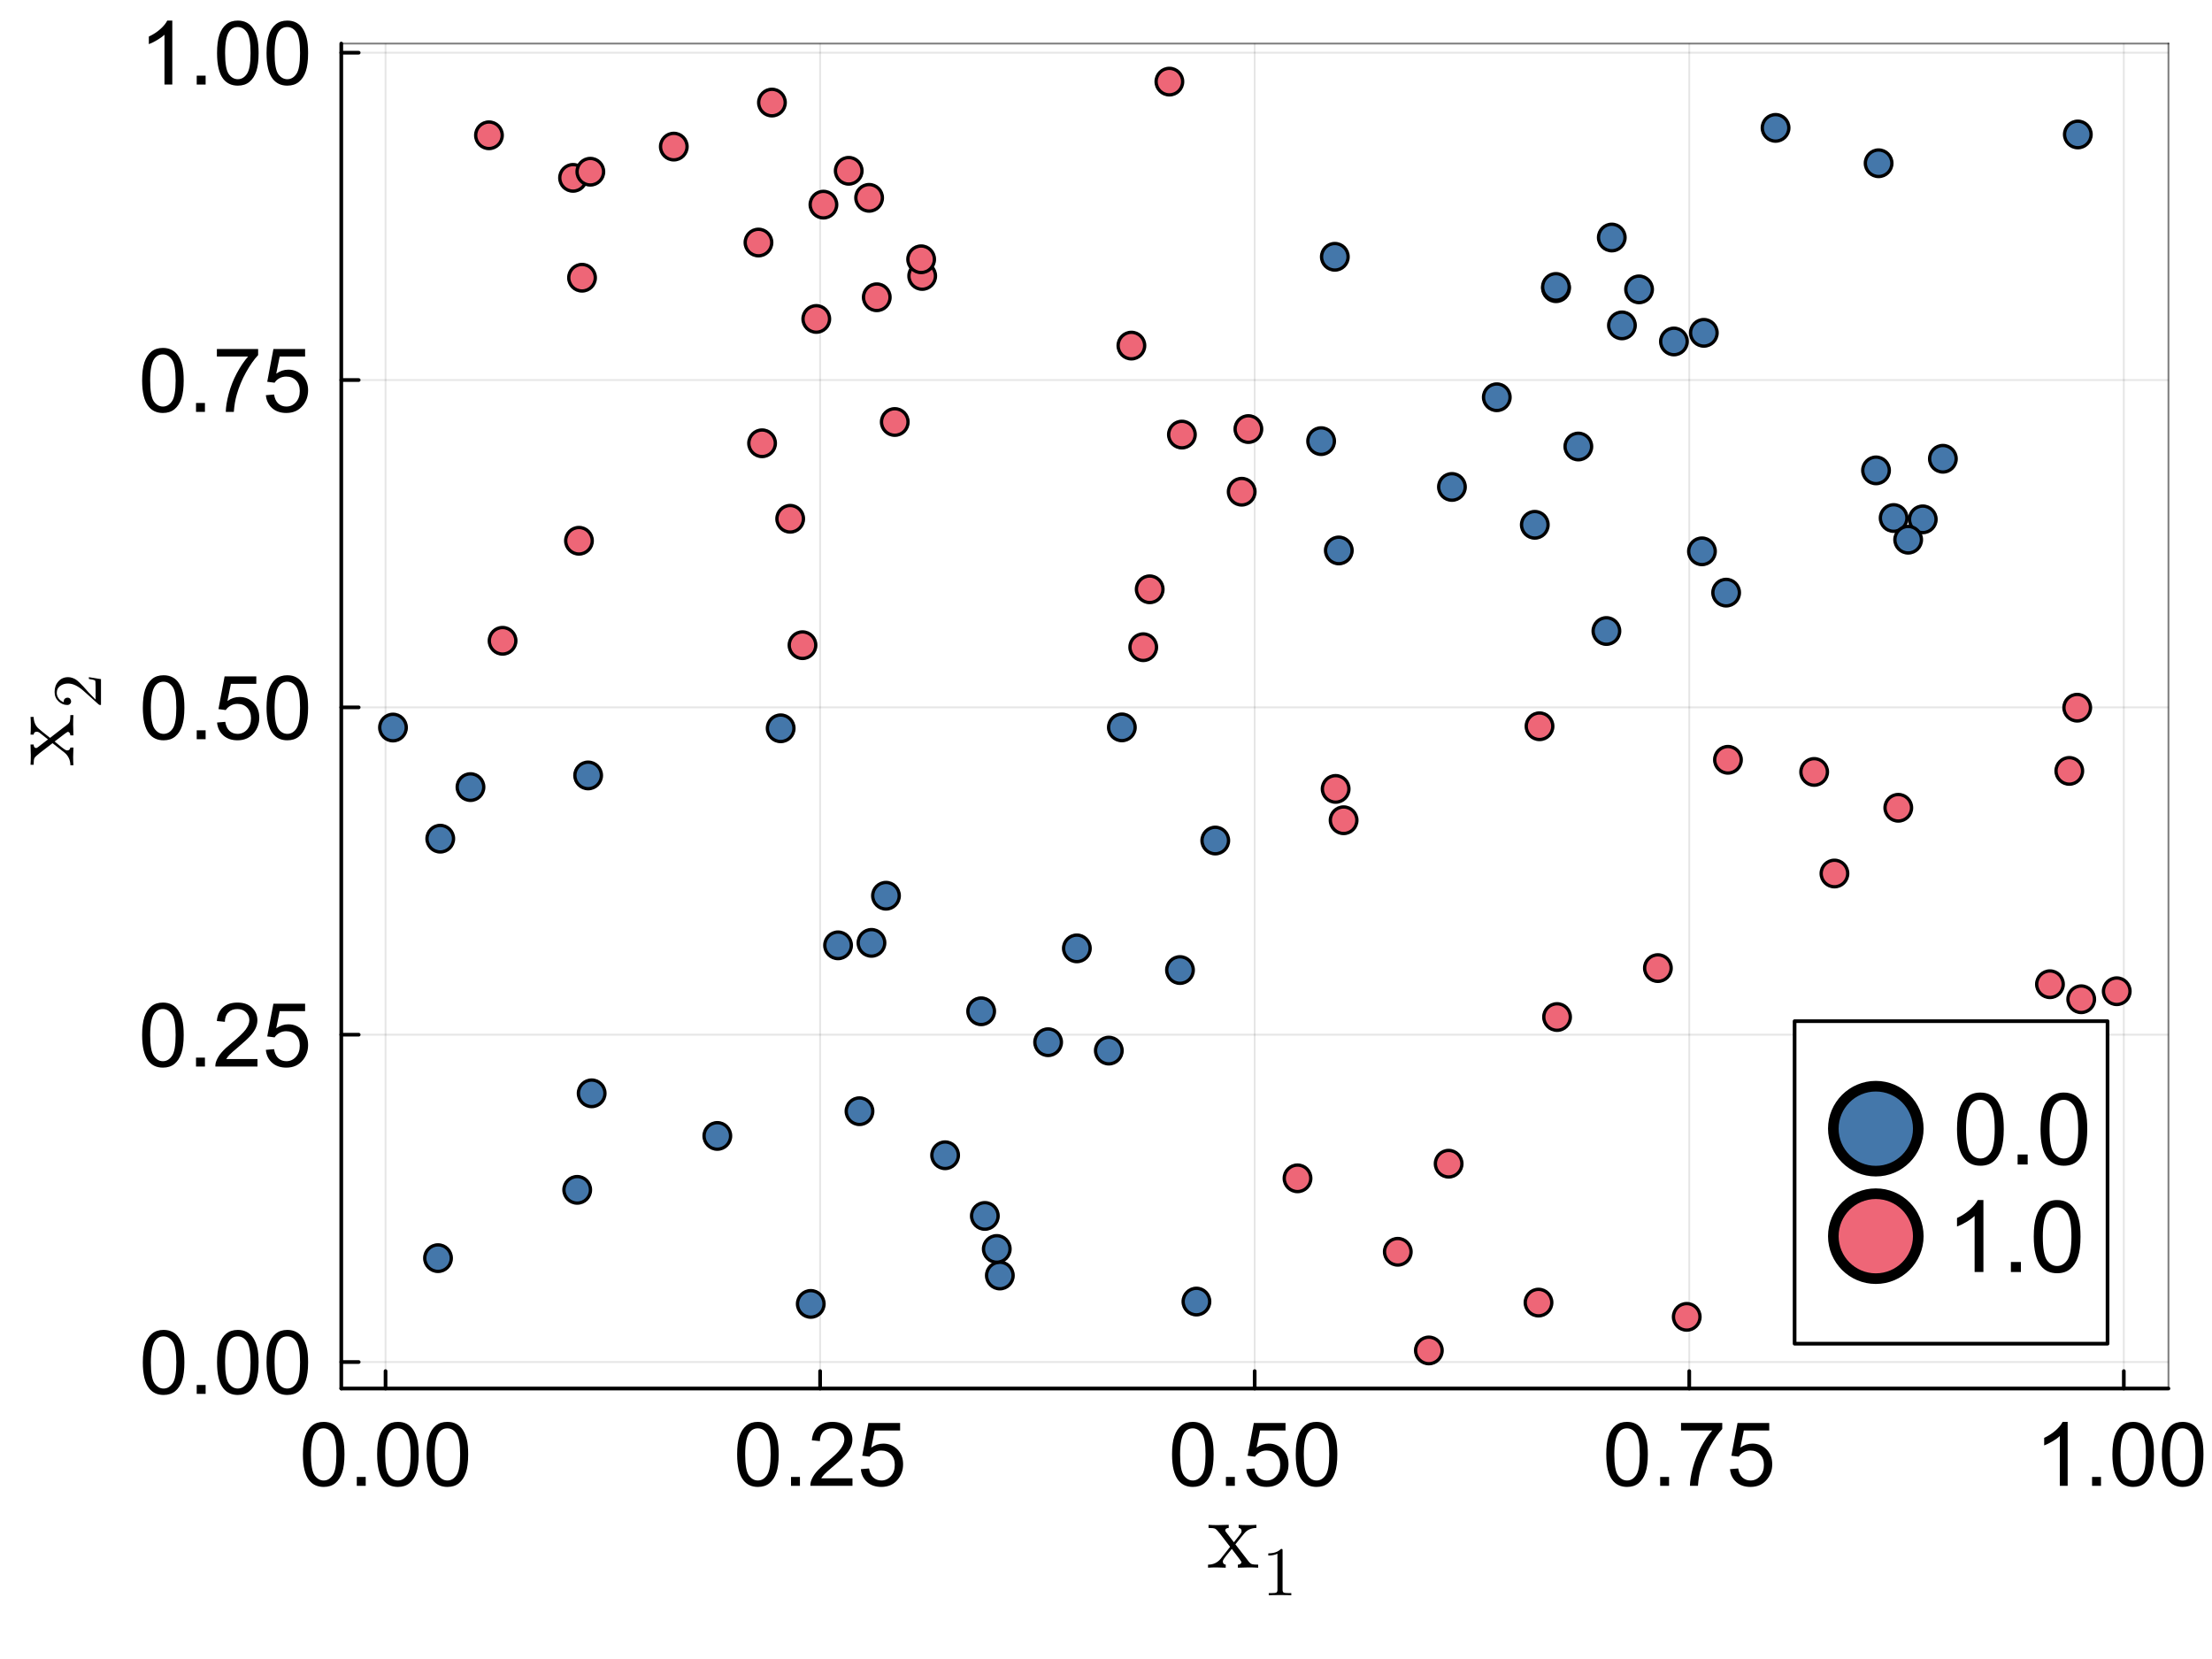 <?xml version="1.0" encoding="utf-8"?>
<svg xmlns="http://www.w3.org/2000/svg" xmlns:xlink="http://www.w3.org/1999/xlink" width="600" height="450" viewBox="0 0 2400 1800">
<rect x="0" y="0" width="2400" height="1800" fill="#333333" stroke="none"/>
<defs>
  <clipPath id="clip470">
    <rect x="0" y="0" width="2400" height="1800"/>
  </clipPath>
</defs>
<path clip-path="url(#clip470)" d="M0 1800 L2400 1800 L2400 0 L0 0  Z" fill="#ffffff" fill-rule="evenodd" fill-opacity="1"/>
<defs>
  <clipPath id="clip471">
    <rect x="480" y="0" width="1681" height="1681"/>
  </clipPath>
</defs>
<path clip-path="url(#clip470)" d="M370.281 1506.52 L2352.76 1506.52 L2352.76 47.244 L370.281 47.244  Z" fill="#ffffff" fill-rule="evenodd" fill-opacity="1"/>
<defs>
  <clipPath id="clip472">
    <rect x="370" y="47" width="1983" height="1460"/>
  </clipPath>
</defs>
<polyline clip-path="url(#clip472)" style="stroke:#000000; stroke-linecap:round; stroke-linejoin:round; stroke-width:2; stroke-opacity:0.1; fill:none" points="418.315,1506.52 418.315,47.244 "/>
<polyline clip-path="url(#clip472)" style="stroke:#000000; stroke-linecap:round; stroke-linejoin:round; stroke-width:2; stroke-opacity:0.1; fill:none" points="889.817,1506.52 889.817,47.244 "/>
<polyline clip-path="url(#clip472)" style="stroke:#000000; stroke-linecap:round; stroke-linejoin:round; stroke-width:2; stroke-opacity:0.1; fill:none" points="1361.32,1506.52 1361.32,47.244 "/>
<polyline clip-path="url(#clip472)" style="stroke:#000000; stroke-linecap:round; stroke-linejoin:round; stroke-width:2; stroke-opacity:0.1; fill:none" points="1832.82,1506.52 1832.82,47.244 "/>
<polyline clip-path="url(#clip472)" style="stroke:#000000; stroke-linecap:round; stroke-linejoin:round; stroke-width:2; stroke-opacity:0.1; fill:none" points="2304.32,1506.52 2304.32,47.244 "/>
<polyline clip-path="url(#clip472)" style="stroke:#000000; stroke-linecap:round; stroke-linejoin:round; stroke-width:2; stroke-opacity:0.1; fill:none" points="370.281,1477.78 2352.76,1477.78 "/>
<polyline clip-path="url(#clip472)" style="stroke:#000000; stroke-linecap:round; stroke-linejoin:round; stroke-width:2; stroke-opacity:0.1; fill:none" points="370.281,1122.63 2352.76,1122.63 "/>
<polyline clip-path="url(#clip472)" style="stroke:#000000; stroke-linecap:round; stroke-linejoin:round; stroke-width:2; stroke-opacity:0.1; fill:none" points="370.281,767.48 2352.76,767.48 "/>
<polyline clip-path="url(#clip472)" style="stroke:#000000; stroke-linecap:round; stroke-linejoin:round; stroke-width:2; stroke-opacity:0.1; fill:none" points="370.281,412.332 2352.76,412.332 "/>
<polyline clip-path="url(#clip472)" style="stroke:#000000; stroke-linecap:round; stroke-linejoin:round; stroke-width:2; stroke-opacity:0.1; fill:none" points="370.281,57.183 2352.76,57.183 "/>
<polyline clip-path="url(#clip470)" style="stroke:#000000; stroke-linecap:round; stroke-linejoin:round; stroke-width:4; stroke-opacity:1; fill:none" points="370.281,1506.52 2352.76,1506.52 "/>
<polyline clip-path="url(#clip470)" style="stroke:#000000; stroke-linecap:round; stroke-linejoin:round; stroke-width:2; stroke-opacity:0.5; fill:none" points="370.281,47.244 2352.76,47.244 "/>
<polyline clip-path="url(#clip470)" style="stroke:#000000; stroke-linecap:round; stroke-linejoin:round; stroke-width:4; stroke-opacity:1; fill:none" points="418.315,1506.52 418.315,1487.63 "/>
<polyline clip-path="url(#clip470)" style="stroke:#000000; stroke-linecap:round; stroke-linejoin:round; stroke-width:4; stroke-opacity:1; fill:none" points="889.817,1506.52 889.817,1487.63 "/>
<polyline clip-path="url(#clip470)" style="stroke:#000000; stroke-linecap:round; stroke-linejoin:round; stroke-width:4; stroke-opacity:1; fill:none" points="1361.32,1506.52 1361.32,1487.63 "/>
<polyline clip-path="url(#clip470)" style="stroke:#000000; stroke-linecap:round; stroke-linejoin:round; stroke-width:4; stroke-opacity:1; fill:none" points="1832.82,1506.52 1832.82,1487.63 "/>
<polyline clip-path="url(#clip470)" style="stroke:#000000; stroke-linecap:round; stroke-linejoin:round; stroke-width:4; stroke-opacity:1; fill:none" points="2304.32,1506.52 2304.32,1487.63 "/>
<path clip-path="url(#clip470)" d="M328.662 1578.04 Q328.662 1565.78 331.161 1558.33 Q333.707 1550.83 338.657 1546.78 Q343.655 1542.72 351.199 1542.72 Q356.762 1542.72 360.959 1544.98 Q365.155 1547.2 367.889 1551.44 Q370.624 1555.64 372.18 1561.72 Q373.736 1567.76 373.736 1578.04 Q373.736 1590.2 371.237 1597.7 Q368.738 1605.15 363.74 1609.25 Q358.79 1613.3 351.199 1613.3 Q341.203 1613.3 335.498 1606.14 Q328.662 1597.51 328.662 1578.04 M337.384 1578.04 Q337.384 1595.06 341.345 1600.71 Q345.352 1606.32 351.199 1606.32 Q357.045 1606.32 361.006 1600.67 Q365.013 1595.01 365.013 1578.04 Q365.013 1560.97 361.006 1555.36 Q357.045 1549.75 351.104 1549.75 Q345.258 1549.75 341.769 1554.7 Q337.384 1561.01 337.384 1578.04 Z" fill="#000000" fill-rule="nonzero" fill-opacity="1" /><path clip-path="url(#clip470)" d="M387.126 1612.12 L387.126 1602.46 L396.792 1602.46 L396.792 1612.12 L387.126 1612.12 Z" fill="#000000" fill-rule="nonzero" fill-opacity="1" /><path clip-path="url(#clip470)" d="M409.192 1578.04 Q409.192 1565.78 411.691 1558.33 Q414.237 1550.83 419.187 1546.78 Q424.185 1542.72 431.729 1542.72 Q437.292 1542.72 441.489 1544.98 Q445.685 1547.2 448.419 1551.44 Q451.154 1555.64 452.71 1561.72 Q454.266 1567.76 454.266 1578.04 Q454.266 1590.2 451.767 1597.7 Q449.268 1605.15 444.27 1609.25 Q439.32 1613.3 431.729 1613.3 Q421.733 1613.3 416.028 1606.14 Q409.192 1597.51 409.192 1578.04 M417.914 1578.04 Q417.914 1595.06 421.875 1600.71 Q425.882 1606.32 431.729 1606.32 Q437.575 1606.32 441.536 1600.67 Q445.543 1595.01 445.543 1578.04 Q445.543 1560.97 441.536 1555.36 Q437.575 1549.75 431.634 1549.75 Q425.788 1549.75 422.299 1554.7 Q417.914 1561.01 417.914 1578.04 Z" fill="#000000" fill-rule="nonzero" fill-opacity="1" /><path clip-path="url(#clip470)" d="M462.894 1578.04 Q462.894 1565.78 465.393 1558.33 Q467.939 1550.83 472.89 1546.78 Q477.887 1542.72 485.431 1542.72 Q490.995 1542.72 495.191 1544.98 Q499.387 1547.2 502.122 1551.44 Q504.856 1555.64 506.412 1561.72 Q507.968 1567.76 507.968 1578.04 Q507.968 1590.2 505.469 1597.7 Q502.97 1605.15 497.973 1609.25 Q493.022 1613.3 485.431 1613.3 Q475.436 1613.3 469.731 1606.14 Q462.894 1597.51 462.894 1578.04 M471.617 1578.04 Q471.617 1595.06 475.577 1600.71 Q479.585 1606.32 485.431 1606.32 Q491.278 1606.32 495.238 1600.67 Q499.246 1595.01 499.246 1578.04 Q499.246 1560.97 495.238 1555.36 Q491.278 1549.75 485.337 1549.75 Q479.49 1549.75 476.001 1554.7 Q471.617 1561.01 471.617 1578.04 Z" fill="#000000" fill-rule="nonzero" fill-opacity="1" /><path clip-path="url(#clip470)" d="M799.787 1578.04 Q799.787 1565.78 802.286 1558.33 Q804.832 1550.83 809.783 1546.78 Q814.78 1542.72 822.324 1542.72 Q827.888 1542.72 832.084 1544.98 Q836.28 1547.2 839.015 1551.44 Q841.749 1555.64 843.305 1561.72 Q844.861 1567.76 844.861 1578.04 Q844.861 1590.2 842.362 1597.7 Q839.863 1605.15 834.866 1609.25 Q829.915 1613.3 822.324 1613.3 Q812.329 1613.3 806.624 1606.14 Q799.787 1597.51 799.787 1578.04 M808.51 1578.04 Q808.51 1595.06 812.47 1600.71 Q816.478 1606.32 822.324 1606.32 Q828.171 1606.32 832.131 1600.67 Q836.139 1595.01 836.139 1578.04 Q836.139 1560.97 832.131 1555.36 Q828.171 1549.75 822.23 1549.75 Q816.383 1549.75 812.894 1554.7 Q808.51 1561.01 808.51 1578.04 Z" fill="#000000" fill-rule="nonzero" fill-opacity="1" /><path clip-path="url(#clip470)" d="M858.251 1612.12 L858.251 1602.46 L867.917 1602.46 L867.917 1612.12 L858.251 1612.12 Z" fill="#000000" fill-rule="nonzero" fill-opacity="1" /><path clip-path="url(#clip470)" d="M924.92 1603.97 L924.92 1612.12 L879.233 1612.12 Q879.138 1609.06 880.223 1606.23 Q881.967 1601.56 885.786 1597.04 Q889.652 1592.51 896.913 1586.57 Q908.182 1577.33 912.142 1571.95 Q916.103 1566.53 916.103 1561.72 Q916.103 1556.68 912.472 1553.24 Q908.889 1549.75 903.09 1549.75 Q896.96 1549.75 893.283 1553.42 Q889.605 1557.1 889.558 1563.61 L880.836 1562.71 Q881.731 1552.95 887.578 1547.86 Q893.424 1542.72 903.278 1542.72 Q913.227 1542.72 919.026 1548.24 Q924.825 1553.75 924.825 1561.91 Q924.825 1566.06 923.128 1570.07 Q921.431 1574.07 917.47 1578.51 Q913.557 1582.94 904.41 1590.67 Q896.772 1597.08 894.603 1599.39 Q892.434 1601.66 891.02 1603.97 L924.92 1603.97 Z" fill="#000000" fill-rule="nonzero" fill-opacity="1" /><path clip-path="url(#clip470)" d="M934.019 1594.02 L942.93 1593.26 Q943.921 1599.77 947.504 1603.07 Q951.134 1606.32 956.226 1606.32 Q962.356 1606.32 966.599 1601.7 Q970.842 1597.08 970.842 1589.45 Q970.842 1582.18 966.741 1577.99 Q962.686 1573.79 956.085 1573.79 Q951.983 1573.79 948.683 1575.68 Q945.382 1577.52 943.496 1580.49 L935.528 1579.45 L942.223 1543.95 L976.595 1543.95 L976.595 1552.06 L949.013 1552.06 L945.288 1570.63 Q951.512 1566.3 958.348 1566.3 Q967.401 1566.3 973.624 1572.57 Q979.848 1578.84 979.848 1588.69 Q979.848 1598.07 974.379 1604.91 Q967.731 1613.3 956.226 1613.3 Q946.797 1613.3 940.809 1608.02 Q934.868 1602.74 934.019 1594.02 Z" fill="#000000" fill-rule="nonzero" fill-opacity="1" /><path clip-path="url(#clip470)" d="M1271.67 1578.04 Q1271.67 1565.78 1274.17 1558.33 Q1276.71 1550.83 1281.66 1546.78 Q1286.66 1542.72 1294.2 1542.72 Q1299.77 1542.72 1303.96 1544.98 Q1308.16 1547.2 1310.89 1551.44 Q1313.63 1555.64 1315.18 1561.72 Q1316.74 1567.76 1316.74 1578.04 Q1316.74 1590.2 1314.24 1597.7 Q1311.74 1605.15 1306.75 1609.25 Q1301.79 1613.3 1294.2 1613.3 Q1284.21 1613.3 1278.5 1606.14 Q1271.67 1597.51 1271.67 1578.04 M1280.39 1578.04 Q1280.39 1595.06 1284.35 1600.71 Q1288.36 1606.32 1294.2 1606.32 Q1300.05 1606.32 1304.01 1600.67 Q1308.02 1595.01 1308.02 1578.04 Q1308.02 1560.97 1304.01 1555.36 Q1300.05 1549.75 1294.11 1549.75 Q1288.26 1549.75 1284.77 1554.7 Q1280.39 1561.01 1280.39 1578.04 Z" fill="#000000" fill-rule="nonzero" fill-opacity="1" /><path clip-path="url(#clip470)" d="M1330.13 1612.12 L1330.13 1602.46 L1339.8 1602.46 L1339.8 1612.12 L1330.13 1612.12 Z" fill="#000000" fill-rule="nonzero" fill-opacity="1" /><path clip-path="url(#clip470)" d="M1352.2 1594.02 L1361.11 1593.26 Q1362.1 1599.77 1365.68 1603.07 Q1369.31 1606.32 1374.4 1606.32 Q1380.53 1606.32 1384.78 1601.7 Q1389.02 1597.08 1389.02 1589.45 Q1389.02 1582.18 1384.92 1577.99 Q1380.86 1573.79 1374.26 1573.79 Q1370.16 1573.79 1366.86 1575.68 Q1363.56 1577.52 1361.67 1580.49 L1353.71 1579.45 L1360.4 1543.95 L1394.77 1543.95 L1394.77 1552.06 L1367.19 1552.06 L1363.47 1570.63 Q1369.69 1566.3 1376.53 1566.3 Q1385.58 1566.3 1391.8 1572.57 Q1398.03 1578.84 1398.03 1588.69 Q1398.03 1598.07 1392.56 1604.91 Q1385.91 1613.3 1374.4 1613.3 Q1364.97 1613.3 1358.99 1608.02 Q1353.05 1602.74 1352.2 1594.02 Z" fill="#000000" fill-rule="nonzero" fill-opacity="1" /><path clip-path="url(#clip470)" d="M1405.9 1578.04 Q1405.9 1565.78 1408.4 1558.33 Q1410.94 1550.83 1415.89 1546.78 Q1420.89 1542.72 1428.44 1542.72 Q1434 1542.72 1438.2 1544.98 Q1442.39 1547.2 1445.13 1551.44 Q1447.86 1555.64 1449.42 1561.72 Q1450.97 1567.76 1450.97 1578.04 Q1450.97 1590.2 1448.47 1597.7 Q1445.98 1605.15 1440.98 1609.25 Q1436.03 1613.3 1428.44 1613.3 Q1418.44 1613.3 1412.74 1606.14 Q1405.9 1597.51 1405.9 1578.04 M1414.62 1578.04 Q1414.62 1595.06 1418.58 1600.71 Q1422.59 1606.32 1428.44 1606.32 Q1434.28 1606.32 1438.24 1600.67 Q1442.25 1595.01 1442.25 1578.04 Q1442.25 1560.97 1438.24 1555.36 Q1434.28 1549.75 1428.34 1549.75 Q1422.5 1549.75 1419.01 1554.7 Q1414.62 1561.01 1414.62 1578.04 Z" fill="#000000" fill-rule="nonzero" fill-opacity="1" /><path clip-path="url(#clip470)" d="M1742.79 1578.04 Q1742.79 1565.78 1745.29 1558.33 Q1747.84 1550.83 1752.79 1546.78 Q1757.79 1542.72 1765.33 1542.72 Q1770.89 1542.72 1775.09 1544.98 Q1779.29 1547.2 1782.02 1551.44 Q1784.75 1555.64 1786.31 1561.72 Q1787.87 1567.76 1787.87 1578.04 Q1787.87 1590.2 1785.37 1597.7 Q1782.87 1605.15 1777.87 1609.25 Q1772.92 1613.3 1765.33 1613.3 Q1755.33 1613.3 1749.63 1606.14 Q1742.79 1597.51 1742.79 1578.04 M1751.51 1578.04 Q1751.51 1595.06 1755.47 1600.71 Q1759.48 1606.32 1765.33 1606.32 Q1771.18 1606.32 1775.14 1600.67 Q1779.14 1595.01 1779.14 1578.04 Q1779.14 1560.97 1775.14 1555.36 Q1771.18 1549.75 1765.23 1549.75 Q1759.39 1549.75 1755.9 1554.7 Q1751.51 1561.01 1751.51 1578.04 Z" fill="#000000" fill-rule="nonzero" fill-opacity="1" /><path clip-path="url(#clip470)" d="M1801.26 1612.12 L1801.26 1602.46 L1810.92 1602.46 L1810.92 1612.12 L1801.26 1612.12 Z" fill="#000000" fill-rule="nonzero" fill-opacity="1" /><path clip-path="url(#clip470)" d="M1823.89 1552.06 L1823.89 1543.9 L1868.63 1543.9 L1868.63 1550.5 Q1862.03 1557.53 1855.52 1569.17 Q1849.07 1580.82 1845.53 1593.12 Q1842.98 1601.8 1842.28 1612.12 L1833.55 1612.12 Q1833.69 1603.97 1836.76 1592.42 Q1839.82 1580.86 1845.53 1570.16 Q1851.28 1559.41 1857.74 1552.06 L1823.89 1552.06 Z" fill="#000000" fill-rule="nonzero" fill-opacity="1" /><path clip-path="url(#clip470)" d="M1877.02 1594.02 L1885.94 1593.26 Q1886.93 1599.77 1890.51 1603.07 Q1894.14 1606.32 1899.23 1606.32 Q1905.36 1606.32 1909.6 1601.7 Q1913.85 1597.08 1913.85 1589.45 Q1913.85 1582.18 1909.75 1577.99 Q1905.69 1573.79 1899.09 1573.79 Q1894.99 1573.79 1891.69 1575.68 Q1888.39 1577.52 1886.5 1580.49 L1878.53 1579.45 L1885.23 1543.95 L1919.6 1543.95 L1919.6 1552.06 L1892.02 1552.06 L1888.29 1570.63 Q1894.52 1566.3 1901.35 1566.3 Q1910.41 1566.3 1916.63 1572.57 Q1922.85 1578.84 1922.85 1588.69 Q1922.85 1598.07 1917.38 1604.91 Q1910.74 1613.3 1899.23 1613.3 Q1889.8 1613.3 1883.81 1608.02 Q1877.87 1602.74 1877.02 1594.02 Z" fill="#000000" fill-rule="nonzero" fill-opacity="1" /><path clip-path="url(#clip470)" d="M2243.39 1612.12 L2234.9 1612.12 L2234.9 1558.04 Q2231.83 1560.97 2226.84 1563.89 Q2221.89 1566.81 2217.92 1568.28 L2217.92 1560.07 Q2225.04 1556.72 2230.37 1551.96 Q2235.7 1547.2 2237.92 1542.72 L2243.39 1542.72 L2243.39 1612.12 Z" fill="#000000" fill-rule="nonzero" fill-opacity="1" /><path clip-path="url(#clip470)" d="M2269.88 1612.12 L2269.88 1602.46 L2279.55 1602.46 L2279.55 1612.12 L2269.88 1612.12 Z" fill="#000000" fill-rule="nonzero" fill-opacity="1" /><path clip-path="url(#clip470)" d="M2291.95 1578.04 Q2291.95 1565.78 2294.45 1558.33 Q2296.99 1550.83 2301.94 1546.78 Q2306.94 1542.72 2314.49 1542.72 Q2320.05 1542.72 2324.25 1544.98 Q2328.44 1547.2 2331.18 1551.44 Q2333.91 1555.64 2335.47 1561.72 Q2337.02 1567.76 2337.02 1578.04 Q2337.02 1590.2 2334.52 1597.7 Q2332.02 1605.15 2327.03 1609.25 Q2322.08 1613.3 2314.49 1613.3 Q2304.49 1613.3 2298.78 1606.14 Q2291.95 1597.51 2291.95 1578.04 M2300.67 1578.04 Q2300.67 1595.06 2304.63 1600.71 Q2308.64 1606.32 2314.49 1606.32 Q2320.33 1606.32 2324.29 1600.67 Q2328.3 1595.01 2328.3 1578.04 Q2328.3 1560.97 2324.29 1555.36 Q2320.33 1549.75 2314.39 1549.75 Q2308.54 1549.75 2305.06 1554.7 Q2300.67 1561.01 2300.67 1578.04 Z" fill="#000000" fill-rule="nonzero" fill-opacity="1" /><path clip-path="url(#clip470)" d="M2345.65 1578.04 Q2345.65 1565.78 2348.15 1558.33 Q2350.7 1550.83 2355.65 1546.78 Q2360.64 1542.72 2368.19 1542.72 Q2373.75 1542.72 2377.95 1544.98 Q2382.14 1547.2 2384.88 1551.44 Q2387.61 1555.64 2389.17 1561.72 Q2390.72 1567.76 2390.72 1578.04 Q2390.72 1590.2 2388.23 1597.7 Q2385.73 1605.15 2380.73 1609.25 Q2375.78 1613.3 2368.19 1613.3 Q2358.19 1613.3 2352.49 1606.14 Q2345.65 1597.51 2345.65 1578.04 M2354.37 1578.04 Q2354.37 1595.06 2358.33 1600.71 Q2362.34 1606.32 2368.19 1606.32 Q2374.03 1606.32 2377.99 1600.67 Q2382 1595.01 2382 1578.04 Q2382 1560.97 2377.99 1555.36 Q2374.03 1549.75 2368.09 1549.75 Q2362.25 1549.75 2358.76 1554.7 Q2354.37 1561.01 2354.37 1578.04 Z" fill="#000000" fill-rule="nonzero" fill-opacity="1" /><path clip-path="url(#clip470)" d="M1310.72 1700.96 L1310.72 1697.64 Q1319.15 1697.64 1324.53 1691.15 Q1324.53 1691.15 1334.65 1678.3 L1323.95 1664.38 Q1320.15 1659.53 1318.47 1658.69 Q1316.83 1657.8 1311.25 1657.8 L1311.25 1654.42 Q1315.67 1654.74 1321.47 1654.74 Q1324.69 1654.74 1333.17 1654.42 L1333.17 1657.8 Q1329.38 1658.01 1329.38 1660.48 Q1329.38 1661.33 1330.32 1662.43 L1338.76 1673.34 L1345.45 1664.91 Q1347.08 1662.96 1347.08 1661.12 Q1347.08 1658.11 1343.92 1657.8 L1343.92 1654.42 Q1348.14 1654.74 1354.3 1654.74 Q1358.94 1654.74 1363.16 1654.42 L1363.16 1657.8 Q1354.94 1658.01 1350.3 1663.38 Q1348.24 1665.65 1340.39 1675.61 L1354.83 1694.26 Q1356.57 1696.53 1358.52 1697.11 Q1360.47 1697.64 1365.11 1697.64 L1365.11 1700.96 Q1360.26 1700.64 1354.73 1700.64 Q1352.78 1700.64 1343.08 1700.96 L1343.08 1697.64 Q1345.03 1697.53 1345.98 1696.69 Q1346.98 1695.79 1346.98 1694.9 Q1346.98 1694.48 1344.71 1691.37 L1336.49 1680.56 Q1328.27 1690.26 1327.22 1692.53 Q1326.79 1693.47 1326.79 1694.26 Q1326.79 1697.16 1329.9 1697.64 L1329.9 1700.96 Q1322.16 1700.64 1319.68 1700.64 Q1314.94 1700.64 1310.72 1700.96 Z" fill="#000000" fill-rule="nonzero" fill-opacity="1" /><path clip-path="url(#clip470)" d="M1376.1 1687.73 L1376.1 1685.37 Q1385.17 1685.37 1389.86 1680.54 Q1391.15 1680.54 1391.37 1680.83 Q1391.59 1681.13 1391.59 1682.49 L1391.59 1724.88 Q1391.59 1727.13 1392.7 1727.83 Q1393.81 1728.53 1398.64 1728.53 L1401.04 1728.53 L1401.04 1730.86 Q1398.38 1730.63 1388.79 1730.63 Q1379.2 1730.63 1376.58 1730.86 L1376.58 1728.53 L1378.98 1728.53 Q1383.74 1728.53 1384.88 1727.87 Q1386.02 1727.17 1386.02 1724.88 L1386.02 1685.74 Q1382.08 1687.73 1376.1 1687.73 Z" fill="#000000" fill-rule="nonzero" fill-opacity="1" /><polyline clip-path="url(#clip470)" style="stroke:#000000; stroke-linecap:round; stroke-linejoin:round; stroke-width:4; stroke-opacity:1; fill:none" points="370.281,1506.52 370.281,47.244 "/>
<polyline clip-path="url(#clip470)" style="stroke:#000000; stroke-linecap:round; stroke-linejoin:round; stroke-width:2; stroke-opacity:0.5; fill:none" points="2352.76,1506.52 2352.76,47.244 "/>
<polyline clip-path="url(#clip470)" style="stroke:#000000; stroke-linecap:round; stroke-linejoin:round; stroke-width:4; stroke-opacity:1; fill:none" points="370.281,1477.78 389.179,1477.78 "/>
<polyline clip-path="url(#clip470)" style="stroke:#000000; stroke-linecap:round; stroke-linejoin:round; stroke-width:4; stroke-opacity:1; fill:none" points="370.281,1122.63 389.179,1122.63 "/>
<polyline clip-path="url(#clip470)" style="stroke:#000000; stroke-linecap:round; stroke-linejoin:round; stroke-width:4; stroke-opacity:1; fill:none" points="370.281,767.48 389.179,767.48 "/>
<polyline clip-path="url(#clip470)" style="stroke:#000000; stroke-linecap:round; stroke-linejoin:round; stroke-width:4; stroke-opacity:1; fill:none" points="370.281,412.332 389.179,412.332 "/>
<polyline clip-path="url(#clip470)" style="stroke:#000000; stroke-linecap:round; stroke-linejoin:round; stroke-width:4; stroke-opacity:1; fill:none" points="370.281,57.183 389.179,57.183 "/>
<path clip-path="url(#clip470)" d="M154.975 1478.25 Q154.975 1465.99 157.473 1458.54 Q160.019 1451.04 164.97 1446.99 Q169.968 1442.93 177.512 1442.93 Q183.075 1442.93 187.271 1445.2 Q191.468 1447.41 194.202 1451.66 Q196.937 1455.85 198.493 1461.94 Q200.049 1467.97 200.049 1478.25 Q200.049 1490.41 197.55 1497.91 Q195.051 1505.36 190.053 1509.46 Q185.103 1513.52 177.512 1513.52 Q167.516 1513.52 161.811 1506.35 Q154.975 1497.72 154.975 1478.25 M163.697 1478.25 Q163.697 1495.27 167.658 1500.93 Q171.665 1506.54 177.512 1506.54 Q183.358 1506.54 187.319 1500.88 Q191.326 1495.22 191.326 1478.25 Q191.326 1461.18 187.319 1455.57 Q183.358 1449.96 177.417 1449.96 Q171.571 1449.96 168.082 1454.91 Q163.697 1461.23 163.697 1478.25 Z" fill="#000000" fill-rule="nonzero" fill-opacity="1" /><path clip-path="url(#clip470)" d="M213.439 1512.34 L213.439 1502.67 L223.104 1502.67 L223.104 1512.34 L213.439 1512.34 Z" fill="#000000" fill-rule="nonzero" fill-opacity="1" /><path clip-path="url(#clip470)" d="M235.505 1478.25 Q235.505 1465.99 238.003 1458.54 Q240.549 1451.04 245.5 1446.99 Q250.498 1442.93 258.042 1442.93 Q263.605 1442.93 267.801 1445.2 Q271.998 1447.41 274.732 1451.66 Q277.467 1455.85 279.023 1461.94 Q280.579 1467.97 280.579 1478.25 Q280.579 1490.41 278.08 1497.91 Q275.581 1505.36 270.583 1509.46 Q265.633 1513.52 258.042 1513.52 Q248.046 1513.52 242.341 1506.35 Q235.505 1497.72 235.505 1478.25 M244.227 1478.25 Q244.227 1495.27 248.188 1500.93 Q252.195 1506.54 258.042 1506.54 Q263.888 1506.54 267.849 1500.88 Q271.856 1495.22 271.856 1478.25 Q271.856 1461.18 267.849 1455.57 Q263.888 1449.96 257.947 1449.96 Q252.101 1449.96 248.612 1454.91 Q244.227 1461.23 244.227 1478.25 Z" fill="#000000" fill-rule="nonzero" fill-opacity="1" /><path clip-path="url(#clip470)" d="M289.207 1478.25 Q289.207 1465.99 291.706 1458.54 Q294.252 1451.04 299.202 1446.99 Q304.2 1442.93 311.744 1442.93 Q317.308 1442.93 321.504 1445.2 Q325.7 1447.41 328.435 1451.66 Q331.169 1455.85 332.725 1461.94 Q334.281 1467.97 334.281 1478.25 Q334.281 1490.41 331.782 1497.91 Q329.283 1505.36 324.286 1509.46 Q319.335 1513.52 311.744 1513.52 Q301.748 1513.52 296.043 1506.35 Q289.207 1497.72 289.207 1478.25 M297.929 1478.25 Q297.929 1495.27 301.89 1500.93 Q305.898 1506.54 311.744 1506.54 Q317.59 1506.54 321.551 1500.88 Q325.559 1495.22 325.559 1478.25 Q325.559 1461.18 321.551 1455.57 Q317.59 1449.96 311.65 1449.96 Q305.803 1449.96 302.314 1454.91 Q297.929 1461.23 297.929 1478.25 Z" fill="#000000" fill-rule="nonzero" fill-opacity="1" /><path clip-path="url(#clip470)" d="M154.22 1123.1 Q154.22 1110.84 156.719 1103.39 Q159.265 1095.9 164.216 1091.84 Q169.213 1087.79 176.757 1087.79 Q182.321 1087.79 186.517 1090.05 Q190.713 1092.27 193.448 1096.51 Q196.183 1100.7 197.738 1106.79 Q199.294 1112.82 199.294 1123.1 Q199.294 1135.26 196.795 1142.76 Q194.297 1150.21 189.299 1154.31 Q184.348 1158.37 176.757 1158.37 Q166.762 1158.37 161.057 1151.2 Q154.22 1142.57 154.22 1123.1 M162.943 1123.1 Q162.943 1140.12 166.903 1145.78 Q170.911 1151.39 176.757 1151.39 Q182.604 1151.39 186.564 1145.73 Q190.572 1140.07 190.572 1123.1 Q190.572 1106.03 186.564 1100.42 Q182.604 1094.81 176.663 1094.81 Q170.817 1094.81 167.327 1099.76 Q162.943 1106.08 162.943 1123.1 Z" fill="#000000" fill-rule="nonzero" fill-opacity="1" /><path clip-path="url(#clip470)" d="M212.685 1157.19 L212.685 1147.52 L222.35 1147.52 L222.35 1157.19 L212.685 1157.19 Z" fill="#000000" fill-rule="nonzero" fill-opacity="1" /><path clip-path="url(#clip470)" d="M279.353 1149.03 L279.353 1157.19 L233.666 1157.19 Q233.571 1154.12 234.656 1151.3 Q236.4 1146.63 240.219 1142.1 Q244.086 1137.58 251.346 1131.63 Q262.615 1122.39 266.576 1117.02 Q270.536 1111.6 270.536 1106.79 Q270.536 1101.74 266.906 1098.3 Q263.322 1094.81 257.523 1094.81 Q251.394 1094.81 247.716 1098.49 Q244.038 1102.17 243.991 1108.67 L235.269 1107.78 Q236.165 1098.02 242.011 1092.93 Q247.857 1087.79 257.712 1087.79 Q267.66 1087.79 273.459 1093.3 Q279.259 1098.82 279.259 1106.98 Q279.259 1111.12 277.561 1115.13 Q275.864 1119.14 271.903 1123.57 Q267.99 1128 258.843 1135.74 Q251.205 1142.15 249.036 1144.46 Q246.867 1146.72 245.453 1149.03 L279.353 1149.03 Z" fill="#000000" fill-rule="nonzero" fill-opacity="1" /><path clip-path="url(#clip470)" d="M288.453 1139.08 L297.364 1138.33 Q298.354 1144.84 301.937 1148.14 Q305.567 1151.39 310.66 1151.39 Q316.789 1151.39 321.032 1146.77 Q325.276 1142.15 325.276 1134.51 Q325.276 1127.25 321.174 1123.05 Q317.119 1118.86 310.518 1118.86 Q306.416 1118.86 303.116 1120.74 Q299.815 1122.58 297.929 1125.55 L289.961 1124.51 L296.656 1089.01 L331.028 1089.01 L331.028 1097.12 L303.446 1097.12 L299.721 1115.7 Q305.945 1111.36 312.781 1111.36 Q321.834 1111.36 328.057 1117.63 Q334.281 1123.9 334.281 1133.76 Q334.281 1143.14 328.812 1149.98 Q322.164 1158.37 310.66 1158.37 Q301.23 1158.37 295.242 1153.09 Q289.301 1147.81 288.453 1139.08 Z" fill="#000000" fill-rule="nonzero" fill-opacity="1" /><path clip-path="url(#clip470)" d="M154.975 767.952 Q154.975 755.693 157.473 748.244 Q160.019 740.747 164.97 736.692 Q169.968 732.637 177.512 732.637 Q183.075 732.637 187.271 734.9 Q191.468 737.116 194.202 741.36 Q196.937 745.556 198.493 751.638 Q200.049 757.673 200.049 767.952 Q200.049 780.116 197.55 787.613 Q195.051 795.062 190.053 799.164 Q185.103 803.219 177.512 803.219 Q167.516 803.219 161.811 796.052 Q154.975 787.424 154.975 767.952 M163.697 767.952 Q163.697 784.972 167.658 790.63 Q171.665 796.241 177.512 796.241 Q183.358 796.241 187.319 790.583 Q191.326 784.925 191.326 767.952 Q191.326 750.884 187.319 745.273 Q183.358 739.663 177.417 739.663 Q171.571 739.663 168.082 744.613 Q163.697 750.931 163.697 767.952 Z" fill="#000000" fill-rule="nonzero" fill-opacity="1" /><path clip-path="url(#clip470)" d="M213.439 802.04 L213.439 792.375 L223.104 792.375 L223.104 802.04 L213.439 802.04 Z" fill="#000000" fill-rule="nonzero" fill-opacity="1" /><path clip-path="url(#clip470)" d="M235.505 783.935 L244.416 783.181 Q245.406 789.687 248.989 792.988 Q252.62 796.241 257.712 796.241 Q263.841 796.241 268.084 791.62 Q272.328 787 272.328 779.362 Q272.328 772.101 268.226 767.905 Q264.171 763.708 257.57 763.708 Q253.468 763.708 250.168 765.594 Q246.867 767.433 244.981 770.403 L237.013 769.366 L243.708 733.863 L278.08 733.863 L278.08 741.973 L250.498 741.973 L246.773 760.549 Q252.997 756.212 259.833 756.212 Q268.886 756.212 275.109 762.482 Q281.333 768.753 281.333 778.607 Q281.333 787.99 275.864 794.826 Q269.216 803.219 257.712 803.219 Q248.282 803.219 242.294 797.938 Q236.353 792.658 235.505 783.935 Z" fill="#000000" fill-rule="nonzero" fill-opacity="1" /><path clip-path="url(#clip470)" d="M289.207 767.952 Q289.207 755.693 291.706 748.244 Q294.252 740.747 299.202 736.692 Q304.2 732.637 311.744 732.637 Q317.308 732.637 321.504 734.9 Q325.7 737.116 328.435 741.36 Q331.169 745.556 332.725 751.638 Q334.281 757.673 334.281 767.952 Q334.281 780.116 331.782 787.613 Q329.283 795.062 324.286 799.164 Q319.335 803.219 311.744 803.219 Q301.748 803.219 296.043 796.052 Q289.207 787.424 289.207 767.952 M297.929 767.952 Q297.929 784.972 301.89 790.63 Q305.898 796.241 311.744 796.241 Q317.59 796.241 321.551 790.583 Q325.559 784.925 325.559 767.952 Q325.559 750.884 321.551 745.273 Q317.59 739.663 311.65 739.663 Q305.803 739.663 302.314 744.613 Q297.929 750.931 297.929 767.952 Z" fill="#000000" fill-rule="nonzero" fill-opacity="1" /><path clip-path="url(#clip470)" d="M154.22 412.803 Q154.22 400.544 156.719 393.095 Q159.265 385.598 164.216 381.544 Q169.213 377.489 176.757 377.489 Q182.321 377.489 186.517 379.752 Q190.713 381.968 193.448 386.211 Q196.183 390.407 197.738 396.49 Q199.294 402.525 199.294 412.803 Q199.294 424.967 196.795 432.464 Q194.297 439.914 189.299 444.016 Q184.348 448.07 176.757 448.07 Q166.762 448.07 161.057 440.904 Q154.22 432.276 154.22 412.803 M162.943 412.803 Q162.943 429.824 166.903 435.482 Q170.911 441.092 176.757 441.092 Q182.604 441.092 186.564 435.434 Q190.572 429.777 190.572 412.803 Q190.572 395.735 186.564 390.125 Q182.604 384.514 176.663 384.514 Q170.817 384.514 167.327 389.464 Q162.943 395.782 162.943 412.803 Z" fill="#000000" fill-rule="nonzero" fill-opacity="1" /><path clip-path="url(#clip470)" d="M212.685 446.892 L212.685 437.226 L222.35 437.226 L222.35 446.892 L212.685 446.892 Z" fill="#000000" fill-rule="nonzero" fill-opacity="1" /><path clip-path="url(#clip470)" d="M235.316 386.824 L235.316 378.667 L280.06 378.667 L280.06 385.268 Q273.459 392.293 266.953 403.939 Q260.493 415.585 256.957 427.891 Q254.411 436.566 253.704 446.892 L244.981 446.892 Q245.123 438.735 248.188 427.183 Q251.252 415.632 256.957 404.929 Q262.709 394.179 269.169 386.824 L235.316 386.824 Z" fill="#000000" fill-rule="nonzero" fill-opacity="1" /><path clip-path="url(#clip470)" d="M288.453 428.787 L297.364 428.032 Q298.354 434.539 301.937 437.839 Q305.567 441.092 310.66 441.092 Q316.789 441.092 321.032 436.472 Q325.276 431.851 325.276 424.213 Q325.276 416.952 321.174 412.756 Q317.119 408.56 310.518 408.56 Q306.416 408.56 303.116 410.446 Q299.815 412.284 297.929 415.255 L289.961 414.218 L296.656 378.715 L331.028 378.715 L331.028 386.824 L303.446 386.824 L299.721 405.401 Q305.945 401.063 312.781 401.063 Q321.834 401.063 328.057 407.334 Q334.281 413.605 334.281 423.459 Q334.281 432.841 328.812 439.678 Q322.164 448.07 310.66 448.07 Q301.23 448.07 295.242 442.79 Q289.301 437.509 288.453 428.787 Z" fill="#000000" fill-rule="nonzero" fill-opacity="1" /><path clip-path="url(#clip470)" d="M186.941 91.743 L178.455 91.743 L178.455 37.663 Q175.39 40.587 170.392 43.51 Q165.442 46.433 161.481 47.895 L161.481 39.691 Q168.601 36.343 173.928 31.581 Q179.256 26.819 181.472 22.34 L186.941 22.34 L186.941 91.743 Z" fill="#000000" fill-rule="nonzero" fill-opacity="1" /><path clip-path="url(#clip470)" d="M213.439 91.743 L213.439 82.078 L223.104 82.078 L223.104 91.743 L213.439 91.743 Z" fill="#000000" fill-rule="nonzero" fill-opacity="1" /><path clip-path="url(#clip470)" d="M235.505 57.654 Q235.505 45.396 238.003 37.946 Q240.549 30.45 245.5 26.395 Q250.498 22.34 258.042 22.34 Q263.605 22.34 267.801 24.603 Q271.998 26.819 274.732 31.063 Q277.467 35.259 279.023 41.341 Q280.579 47.376 280.579 57.654 Q280.579 69.819 278.08 77.316 Q275.581 84.765 270.583 88.867 Q265.633 92.922 258.042 92.922 Q248.046 92.922 242.341 85.755 Q235.505 77.127 235.505 57.654 M244.227 57.654 Q244.227 74.675 248.188 80.333 Q252.195 85.944 258.042 85.944 Q263.888 85.944 267.849 80.286 Q271.856 74.628 271.856 57.654 Q271.856 40.587 267.849 34.976 Q263.888 29.365 257.947 29.365 Q252.101 29.365 248.612 34.316 Q244.227 40.634 244.227 57.654 Z" fill="#000000" fill-rule="nonzero" fill-opacity="1" /><path clip-path="url(#clip470)" d="M289.207 57.654 Q289.207 45.396 291.706 37.946 Q294.252 30.45 299.202 26.395 Q304.2 22.34 311.744 22.34 Q317.308 22.34 321.504 24.603 Q325.7 26.819 328.435 31.063 Q331.169 35.259 332.725 41.341 Q334.281 47.376 334.281 57.654 Q334.281 69.819 331.782 77.316 Q329.283 84.765 324.286 88.867 Q319.335 92.922 311.744 92.922 Q301.748 92.922 296.043 85.755 Q289.207 77.127 289.207 57.654 M297.929 57.654 Q297.929 74.675 301.89 80.333 Q305.898 85.944 311.744 85.944 Q317.59 85.944 321.551 80.286 Q325.559 74.628 325.559 57.654 Q325.559 40.587 321.551 34.976 Q317.59 29.365 311.65 29.365 Q305.803 29.365 302.314 34.316 Q297.929 40.634 297.929 57.654 Z" fill="#000000" fill-rule="nonzero" fill-opacity="1" /><path clip-path="url(#clip470)" d="M79.662 830.274 L76.341 830.274 Q76.341 821.842 69.859 816.467 Q69.859 816.467 57 806.348 L43.087 817.046 Q38.239 820.841 37.396 822.527 Q36.5 824.161 36.5 829.747 L33.127 829.747 Q33.443 825.32 33.443 819.523 Q33.443 816.309 33.127 807.824 L36.5 807.824 Q36.711 811.618 39.188 811.618 Q40.031 811.618 41.138 810.67 L52.047 802.238 L43.614 795.545 Q41.665 793.911 39.82 793.911 Q36.816 793.911 36.5 797.073 L33.127 797.073 Q33.443 792.857 33.443 786.691 Q33.443 782.053 33.127 777.837 L36.5 777.837 Q36.711 786.059 42.086 790.696 Q44.352 792.751 54.313 800.604 L72.969 786.164 Q75.235 784.425 75.814 782.475 Q76.341 780.525 76.341 775.887 L79.662 775.887 Q79.346 780.736 79.346 786.269 Q79.346 788.219 79.662 797.916 L76.341 797.916 Q76.236 795.966 75.393 795.018 Q74.497 794.016 73.601 794.016 Q73.18 794.016 70.07 796.282 L59.267 804.504 Q68.963 812.725 71.23 813.779 Q72.178 814.201 72.969 814.201 Q75.867 814.201 76.341 811.091 L79.662 811.091 Q79.346 818.838 79.346 821.315 Q79.346 826.058 79.662 830.274 Z" fill="#000000" fill-rule="nonzero" fill-opacity="1" /><path clip-path="url(#clip470)" d="M109.56 764.895 Q108.195 764.895 107.79 764.784 Q107.384 764.637 106.757 764.046 L90.599 749.548 Q81.671 741.617 73.887 741.617 Q68.834 741.617 65.218 744.273 Q61.603 746.892 61.603 751.725 Q61.603 755.045 63.632 757.849 Q65.661 760.652 69.276 761.944 Q69.202 761.722 69.202 760.948 Q69.202 759.066 70.383 758.033 Q71.563 756.963 73.15 756.963 Q75.179 756.963 76.175 758.292 Q77.134 759.583 77.134 760.874 Q77.134 761.39 77.023 762.091 Q76.912 762.755 75.879 763.825 Q74.81 764.895 72.928 764.895 Q67.653 764.895 63.447 760.911 Q59.242 756.89 59.242 750.766 Q59.242 743.83 63.374 739.293 Q67.469 734.719 73.887 734.719 Q76.138 734.719 78.204 735.419 Q80.233 736.084 81.819 737.006 Q83.405 737.891 85.951 740.326 Q88.496 742.761 90.304 744.716 Q92.111 746.671 95.948 751.061 L103.732 759.066 L103.732 745.454 Q103.732 738.813 103.141 738.297 Q102.072 737.559 96.427 736.637 L96.427 734.719 L109.56 736.858 L109.56 764.895 Z" fill="#000000" fill-rule="nonzero" fill-opacity="1" /><circle clip-path="url(#clip472)" cx="1742.93" cy="684.644" r="14.4" fill="#4477aa" fill-rule="evenodd" fill-opacity="1" stroke="#000000" stroke-opacity="1" stroke-width="3.6"/>
<circle clip-path="url(#clip472)" cx="1665.24" cy="569.405" r="14.4" fill="#4477aa" fill-rule="evenodd" fill-opacity="1" stroke="#000000" stroke-opacity="1" stroke-width="3.6"/>
<circle clip-path="url(#clip472)" cx="1624.01" cy="431.019" r="14.4" fill="#4477aa" fill-rule="evenodd" fill-opacity="1" stroke="#000000" stroke-opacity="1" stroke-width="3.6"/>
<circle clip-path="url(#clip472)" cx="2054.59" cy="562.052" r="14.4" fill="#4477aa" fill-rule="evenodd" fill-opacity="1" stroke="#000000" stroke-opacity="1" stroke-width="3.6"/>
<circle clip-path="url(#clip472)" cx="1688.28" cy="312.697" r="14.4" fill="#4477aa" fill-rule="evenodd" fill-opacity="1" stroke="#000000" stroke-opacity="1" stroke-width="3.6"/>
<circle clip-path="url(#clip472)" cx="2035.48" cy="510.351" r="14.4" fill="#4477aa" fill-rule="evenodd" fill-opacity="1" stroke="#000000" stroke-opacity="1" stroke-width="3.6"/>
<circle clip-path="url(#clip472)" cx="477.682" cy="909.965" r="14.4" fill="#4477aa" fill-rule="evenodd" fill-opacity="1" stroke="#000000" stroke-opacity="1" stroke-width="3.6"/>
<circle clip-path="url(#clip472)" cx="626.26" cy="1290.97" r="14.4" fill="#4477aa" fill-rule="evenodd" fill-opacity="1" stroke="#000000" stroke-opacity="1" stroke-width="3.6"/>
<circle clip-path="url(#clip472)" cx="1298.11" cy="1412.18" r="14.4" fill="#4477aa" fill-rule="evenodd" fill-opacity="1" stroke="#000000" stroke-opacity="1" stroke-width="3.6"/>
<circle clip-path="url(#clip472)" cx="510.466" cy="853.998" r="14.4" fill="#4477aa" fill-rule="evenodd" fill-opacity="1" stroke="#000000" stroke-opacity="1" stroke-width="3.6"/>
<circle clip-path="url(#clip472)" cx="1816.2" cy="370.487" r="14.4" fill="#4477aa" fill-rule="evenodd" fill-opacity="1" stroke="#000000" stroke-opacity="1" stroke-width="3.6"/>
<circle clip-path="url(#clip472)" cx="2108.02" cy="497.748" r="14.4" fill="#4477aa" fill-rule="evenodd" fill-opacity="1" stroke="#000000" stroke-opacity="1" stroke-width="3.6"/>
<circle clip-path="url(#clip472)" cx="1318.56" cy="911.973" r="14.4" fill="#4477aa" fill-rule="evenodd" fill-opacity="1" stroke="#000000" stroke-opacity="1" stroke-width="3.6"/>
<circle clip-path="url(#clip472)" cx="1846.61" cy="598.183" r="14.4" fill="#4477aa" fill-rule="evenodd" fill-opacity="1" stroke="#000000" stroke-opacity="1" stroke-width="3.6"/>
<circle clip-path="url(#clip472)" cx="2254.43" cy="145.893" r="14.4" fill="#4477aa" fill-rule="evenodd" fill-opacity="1" stroke="#000000" stroke-opacity="1" stroke-width="3.6"/>
<circle clip-path="url(#clip472)" cx="1203.06" cy="1139.9" r="14.4" fill="#4477aa" fill-rule="evenodd" fill-opacity="1" stroke="#000000" stroke-opacity="1" stroke-width="3.6"/>
<circle clip-path="url(#clip472)" cx="1064.55" cy="1097.24" r="14.4" fill="#4477aa" fill-rule="evenodd" fill-opacity="1" stroke="#000000" stroke-opacity="1" stroke-width="3.6"/>
<circle clip-path="url(#clip472)" cx="1448.28" cy="278.622" r="14.4" fill="#4477aa" fill-rule="evenodd" fill-opacity="1" stroke="#000000" stroke-opacity="1" stroke-width="3.6"/>
<circle clip-path="url(#clip472)" cx="1068.54" cy="1319.28" r="14.4" fill="#4477aa" fill-rule="evenodd" fill-opacity="1" stroke="#000000" stroke-opacity="1" stroke-width="3.6"/>
<circle clip-path="url(#clip472)" cx="426.389" cy="789.384" r="14.4" fill="#4477aa" fill-rule="evenodd" fill-opacity="1" stroke="#000000" stroke-opacity="1" stroke-width="3.6"/>
<circle clip-path="url(#clip472)" cx="1137.21" cy="1130.79" r="14.4" fill="#4477aa" fill-rule="evenodd" fill-opacity="1" stroke="#000000" stroke-opacity="1" stroke-width="3.6"/>
<circle clip-path="url(#clip472)" cx="1575.34" cy="528.337" r="14.4" fill="#4477aa" fill-rule="evenodd" fill-opacity="1" stroke="#000000" stroke-opacity="1" stroke-width="3.6"/>
<circle clip-path="url(#clip472)" cx="1759.78" cy="353.039" r="14.4" fill="#4477aa" fill-rule="evenodd" fill-opacity="1" stroke="#000000" stroke-opacity="1" stroke-width="3.6"/>
<circle clip-path="url(#clip472)" cx="778.293" cy="1232.48" r="14.4" fill="#4477aa" fill-rule="evenodd" fill-opacity="1" stroke="#000000" stroke-opacity="1" stroke-width="3.6"/>
<circle clip-path="url(#clip472)" cx="1168.39" cy="1028.97" r="14.4" fill="#4477aa" fill-rule="evenodd" fill-opacity="1" stroke="#000000" stroke-opacity="1" stroke-width="3.6"/>
<circle clip-path="url(#clip472)" cx="1433.41" cy="478.628" r="14.4" fill="#4477aa" fill-rule="evenodd" fill-opacity="1" stroke="#000000" stroke-opacity="1" stroke-width="3.6"/>
<circle clip-path="url(#clip472)" cx="1748.76" cy="257.706" r="14.4" fill="#4477aa" fill-rule="evenodd" fill-opacity="1" stroke="#000000" stroke-opacity="1" stroke-width="3.6"/>
<circle clip-path="url(#clip472)" cx="1280.28" cy="1052.5" r="14.4" fill="#4477aa" fill-rule="evenodd" fill-opacity="1" stroke="#000000" stroke-opacity="1" stroke-width="3.6"/>
<circle clip-path="url(#clip472)" cx="1712.49" cy="484.461" r="14.4" fill="#4477aa" fill-rule="evenodd" fill-opacity="1" stroke="#000000" stroke-opacity="1" stroke-width="3.6"/>
<circle clip-path="url(#clip472)" cx="1217.21" cy="789.212" r="14.4" fill="#4477aa" fill-rule="evenodd" fill-opacity="1" stroke="#000000" stroke-opacity="1" stroke-width="3.6"/>
<circle clip-path="url(#clip472)" cx="2038.28" cy="177.127" r="14.4" fill="#4477aa" fill-rule="evenodd" fill-opacity="1" stroke="#000000" stroke-opacity="1" stroke-width="3.6"/>
<circle clip-path="url(#clip472)" cx="1926.48" cy="138.748" r="14.4" fill="#4477aa" fill-rule="evenodd" fill-opacity="1" stroke="#000000" stroke-opacity="1" stroke-width="3.6"/>
<circle clip-path="url(#clip472)" cx="1452.6" cy="597.233" r="14.4" fill="#4477aa" fill-rule="evenodd" fill-opacity="1" stroke="#000000" stroke-opacity="1" stroke-width="3.6"/>
<circle clip-path="url(#clip472)" cx="1778.38" cy="313.954" r="14.4" fill="#4477aa" fill-rule="evenodd" fill-opacity="1" stroke="#000000" stroke-opacity="1" stroke-width="3.6"/>
<circle clip-path="url(#clip472)" cx="1084.82" cy="1383.92" r="14.4" fill="#4477aa" fill-rule="evenodd" fill-opacity="1" stroke="#000000" stroke-opacity="1" stroke-width="3.6"/>
<circle clip-path="url(#clip472)" cx="945.534" cy="1023" r="14.4" fill="#4477aa" fill-rule="evenodd" fill-opacity="1" stroke="#000000" stroke-opacity="1" stroke-width="3.6"/>
<circle clip-path="url(#clip472)" cx="641.951" cy="1186.24" r="14.4" fill="#4477aa" fill-rule="evenodd" fill-opacity="1" stroke="#000000" stroke-opacity="1" stroke-width="3.6"/>
<circle clip-path="url(#clip472)" cx="961.283" cy="971.865" r="14.4" fill="#4477aa" fill-rule="evenodd" fill-opacity="1" stroke="#000000" stroke-opacity="1" stroke-width="3.6"/>
<circle clip-path="url(#clip472)" cx="1025.44" cy="1253.44" r="14.4" fill="#4477aa" fill-rule="evenodd" fill-opacity="1" stroke="#000000" stroke-opacity="1" stroke-width="3.6"/>
<circle clip-path="url(#clip472)" cx="1081.49" cy="1355.11" r="14.4" fill="#4477aa" fill-rule="evenodd" fill-opacity="1" stroke="#000000" stroke-opacity="1" stroke-width="3.6"/>
<circle clip-path="url(#clip472)" cx="1688.17" cy="311.337" r="14.4" fill="#4477aa" fill-rule="evenodd" fill-opacity="1" stroke="#000000" stroke-opacity="1" stroke-width="3.6"/>
<circle clip-path="url(#clip472)" cx="638.132" cy="841.34" r="14.4" fill="#4477aa" fill-rule="evenodd" fill-opacity="1" stroke="#000000" stroke-opacity="1" stroke-width="3.6"/>
<circle clip-path="url(#clip472)" cx="475.245" cy="1365.08" r="14.4" fill="#4477aa" fill-rule="evenodd" fill-opacity="1" stroke="#000000" stroke-opacity="1" stroke-width="3.6"/>
<circle clip-path="url(#clip472)" cx="2086.2" cy="563.486" r="14.4" fill="#4477aa" fill-rule="evenodd" fill-opacity="1" stroke="#000000" stroke-opacity="1" stroke-width="3.6"/>
<circle clip-path="url(#clip472)" cx="909.299" cy="1025.69" r="14.4" fill="#4477aa" fill-rule="evenodd" fill-opacity="1" stroke="#000000" stroke-opacity="1" stroke-width="3.6"/>
<circle clip-path="url(#clip472)" cx="932.55" cy="1205.65" r="14.4" fill="#4477aa" fill-rule="evenodd" fill-opacity="1" stroke="#000000" stroke-opacity="1" stroke-width="3.6"/>
<circle clip-path="url(#clip472)" cx="1872.84" cy="643.009" r="14.4" fill="#4477aa" fill-rule="evenodd" fill-opacity="1" stroke="#000000" stroke-opacity="1" stroke-width="3.6"/>
<circle clip-path="url(#clip472)" cx="847.023" cy="790.189" r="14.4" fill="#4477aa" fill-rule="evenodd" fill-opacity="1" stroke="#000000" stroke-opacity="1" stroke-width="3.6"/>
<circle clip-path="url(#clip472)" cx="1848.64" cy="361.126" r="14.4" fill="#4477aa" fill-rule="evenodd" fill-opacity="1" stroke="#000000" stroke-opacity="1" stroke-width="3.6"/>
<circle clip-path="url(#clip472)" cx="2070.34" cy="585.573" r="14.4" fill="#4477aa" fill-rule="evenodd" fill-opacity="1" stroke="#000000" stroke-opacity="1" stroke-width="3.6"/>
<circle clip-path="url(#clip472)" cx="879.674" cy="1414.72" r="14.4" fill="#4477aa" fill-rule="evenodd" fill-opacity="1" stroke="#000000" stroke-opacity="1" stroke-width="3.6"/>
<circle clip-path="url(#clip472)" cx="1268.77" cy="88.544" r="14.4" fill="#ee6677" fill-rule="evenodd" fill-opacity="1" stroke="#000000" stroke-opacity="1" stroke-width="3.6"/>
<circle clip-path="url(#clip472)" cx="1669.27" cy="1413.3" r="14.4" fill="#ee6677" fill-rule="evenodd" fill-opacity="1" stroke="#000000" stroke-opacity="1" stroke-width="3.6"/>
<circle clip-path="url(#clip472)" cx="621.75" cy="192.983" r="14.4" fill="#ee6677" fill-rule="evenodd" fill-opacity="1" stroke="#000000" stroke-opacity="1" stroke-width="3.6"/>
<circle clip-path="url(#clip472)" cx="1449.16" cy="855.954" r="14.4" fill="#ee6677" fill-rule="evenodd" fill-opacity="1" stroke="#000000" stroke-opacity="1" stroke-width="3.6"/>
<circle clip-path="url(#clip472)" cx="631.498" cy="301.334" r="14.4" fill="#ee6677" fill-rule="evenodd" fill-opacity="1" stroke="#000000" stroke-opacity="1" stroke-width="3.6"/>
<circle clip-path="url(#clip472)" cx="1550.3" cy="1465.22" r="14.4" fill="#ee6677" fill-rule="evenodd" fill-opacity="1" stroke="#000000" stroke-opacity="1" stroke-width="3.6"/>
<circle clip-path="url(#clip472)" cx="1571.76" cy="1262.61" r="14.4" fill="#ee6677" fill-rule="evenodd" fill-opacity="1" stroke="#000000" stroke-opacity="1" stroke-width="3.6"/>
<circle clip-path="url(#clip472)" cx="2224.18" cy="1067.87" r="14.4" fill="#ee6677" fill-rule="evenodd" fill-opacity="1" stroke="#000000" stroke-opacity="1" stroke-width="3.6"/>
<circle clip-path="url(#clip472)" cx="826.85" cy="480.954" r="14.4" fill="#ee6677" fill-rule="evenodd" fill-opacity="1" stroke="#000000" stroke-opacity="1" stroke-width="3.6"/>
<circle clip-path="url(#clip472)" cx="731.072" cy="159.065" r="14.4" fill="#ee6677" fill-rule="evenodd" fill-opacity="1" stroke="#000000" stroke-opacity="1" stroke-width="3.6"/>
<circle clip-path="url(#clip472)" cx="1347.23" cy="533.504" r="14.4" fill="#ee6677" fill-rule="evenodd" fill-opacity="1" stroke="#000000" stroke-opacity="1" stroke-width="3.6"/>
<circle clip-path="url(#clip472)" cx="2059.62" cy="876.426" r="14.4" fill="#ee6677" fill-rule="evenodd" fill-opacity="1" stroke="#000000" stroke-opacity="1" stroke-width="3.6"/>
<circle clip-path="url(#clip472)" cx="1227.56" cy="374.958" r="14.4" fill="#ee6677" fill-rule="evenodd" fill-opacity="1" stroke="#000000" stroke-opacity="1" stroke-width="3.6"/>
<circle clip-path="url(#clip472)" cx="1798.8" cy="1050.37" r="14.4" fill="#ee6677" fill-rule="evenodd" fill-opacity="1" stroke="#000000" stroke-opacity="1" stroke-width="3.6"/>
<circle clip-path="url(#clip472)" cx="2064.27" cy="1316.77" r="14.4" fill="#ee6677" fill-rule="evenodd" fill-opacity="1" stroke="#000000" stroke-opacity="1" stroke-width="3.6"/>
<circle clip-path="url(#clip472)" cx="970.814" cy="457.857" r="14.4" fill="#ee6677" fill-rule="evenodd" fill-opacity="1" stroke="#000000" stroke-opacity="1" stroke-width="3.6"/>
<circle clip-path="url(#clip472)" cx="1830.09" cy="1428.78" r="14.4" fill="#ee6677" fill-rule="evenodd" fill-opacity="1" stroke="#000000" stroke-opacity="1" stroke-width="3.6"/>
<circle clip-path="url(#clip472)" cx="870.713" cy="700.02" r="14.4" fill="#ee6677" fill-rule="evenodd" fill-opacity="1" stroke="#000000" stroke-opacity="1" stroke-width="3.6"/>
<circle clip-path="url(#clip472)" cx="2258.1" cy="1084.17" r="14.4" fill="#ee6677" fill-rule="evenodd" fill-opacity="1" stroke="#000000" stroke-opacity="1" stroke-width="3.6"/>
<circle clip-path="url(#clip472)" cx="942.979" cy="214.642" r="14.4" fill="#ee6677" fill-rule="evenodd" fill-opacity="1" stroke="#000000" stroke-opacity="1" stroke-width="3.6"/>
<circle clip-path="url(#clip472)" cx="837.55" cy="111.286" r="14.4" fill="#ee6677" fill-rule="evenodd" fill-opacity="1" stroke="#000000" stroke-opacity="1" stroke-width="3.6"/>
<circle clip-path="url(#clip472)" cx="1670.37" cy="787.987" r="14.4" fill="#ee6677" fill-rule="evenodd" fill-opacity="1" stroke="#000000" stroke-opacity="1" stroke-width="3.6"/>
<circle clip-path="url(#clip472)" cx="1990.35" cy="947.754" r="14.4" fill="#ee6677" fill-rule="evenodd" fill-opacity="1" stroke="#000000" stroke-opacity="1" stroke-width="3.6"/>
<circle clip-path="url(#clip472)" cx="951.286" cy="322.536" r="14.4" fill="#ee6677" fill-rule="evenodd" fill-opacity="1" stroke="#000000" stroke-opacity="1" stroke-width="3.6"/>
<circle clip-path="url(#clip472)" cx="893.414" cy="222.025" r="14.4" fill="#ee6677" fill-rule="evenodd" fill-opacity="1" stroke="#000000" stroke-opacity="1" stroke-width="3.6"/>
<circle clip-path="url(#clip472)" cx="1000.57" cy="299.427" r="14.4" fill="#ee6677" fill-rule="evenodd" fill-opacity="1" stroke="#000000" stroke-opacity="1" stroke-width="3.6"/>
<circle clip-path="url(#clip472)" cx="885.657" cy="346.063" r="14.4" fill="#ee6677" fill-rule="evenodd" fill-opacity="1" stroke="#000000" stroke-opacity="1" stroke-width="3.6"/>
<circle clip-path="url(#clip472)" cx="857.345" cy="562.876" r="14.4" fill="#ee6677" fill-rule="evenodd" fill-opacity="1" stroke="#000000" stroke-opacity="1" stroke-width="3.6"/>
<circle clip-path="url(#clip472)" cx="1354.48" cy="465.522" r="14.4" fill="#ee6677" fill-rule="evenodd" fill-opacity="1" stroke="#000000" stroke-opacity="1" stroke-width="3.6"/>
<circle clip-path="url(#clip472)" cx="1247.41" cy="639.376" r="14.4" fill="#ee6677" fill-rule="evenodd" fill-opacity="1" stroke="#000000" stroke-opacity="1" stroke-width="3.6"/>
<circle clip-path="url(#clip472)" cx="1516.59" cy="1358.17" r="14.4" fill="#ee6677" fill-rule="evenodd" fill-opacity="1" stroke="#000000" stroke-opacity="1" stroke-width="3.6"/>
<circle clip-path="url(#clip472)" cx="999.428" cy="281.317" r="14.4" fill="#ee6677" fill-rule="evenodd" fill-opacity="1" stroke="#000000" stroke-opacity="1" stroke-width="3.6"/>
<circle clip-path="url(#clip472)" cx="1457.81" cy="889.95" r="14.4" fill="#ee6677" fill-rule="evenodd" fill-opacity="1" stroke="#000000" stroke-opacity="1" stroke-width="3.6"/>
<circle clip-path="url(#clip472)" cx="2213.09" cy="1330.09" r="14.4" fill="#ee6677" fill-rule="evenodd" fill-opacity="1" stroke="#000000" stroke-opacity="1" stroke-width="3.6"/>
<circle clip-path="url(#clip472)" cx="1995.81" cy="1190.35" r="14.4" fill="#ee6677" fill-rule="evenodd" fill-opacity="1" stroke="#000000" stroke-opacity="1" stroke-width="3.6"/>
<circle clip-path="url(#clip472)" cx="1874.82" cy="824.366" r="14.4" fill="#ee6677" fill-rule="evenodd" fill-opacity="1" stroke="#000000" stroke-opacity="1" stroke-width="3.6"/>
<circle clip-path="url(#clip472)" cx="920.852" cy="185.317" r="14.4" fill="#ee6677" fill-rule="evenodd" fill-opacity="1" stroke="#000000" stroke-opacity="1" stroke-width="3.6"/>
<circle clip-path="url(#clip472)" cx="530.52" cy="146.781" r="14.4" fill="#ee6677" fill-rule="evenodd" fill-opacity="1" stroke="#000000" stroke-opacity="1" stroke-width="3.6"/>
<circle clip-path="url(#clip472)" cx="1407.79" cy="1278.48" r="14.4" fill="#ee6677" fill-rule="evenodd" fill-opacity="1" stroke="#000000" stroke-opacity="1" stroke-width="3.6"/>
<circle clip-path="url(#clip472)" cx="640.514" cy="186.312" r="14.4" fill="#ee6677" fill-rule="evenodd" fill-opacity="1" stroke="#000000" stroke-opacity="1" stroke-width="3.6"/>
<circle clip-path="url(#clip472)" cx="1240.41" cy="702.213" r="14.4" fill="#ee6677" fill-rule="evenodd" fill-opacity="1" stroke="#000000" stroke-opacity="1" stroke-width="3.6"/>
<circle clip-path="url(#clip472)" cx="1968.35" cy="837.54" r="14.4" fill="#ee6677" fill-rule="evenodd" fill-opacity="1" stroke="#000000" stroke-opacity="1" stroke-width="3.6"/>
<circle clip-path="url(#clip472)" cx="2253.76" cy="767.842" r="14.4" fill="#ee6677" fill-rule="evenodd" fill-opacity="1" stroke="#000000" stroke-opacity="1" stroke-width="3.6"/>
<circle clip-path="url(#clip472)" cx="1689.4" cy="1103.48" r="14.4" fill="#ee6677" fill-rule="evenodd" fill-opacity="1" stroke="#000000" stroke-opacity="1" stroke-width="3.6"/>
<circle clip-path="url(#clip472)" cx="545.289" cy="695.256" r="14.4" fill="#ee6677" fill-rule="evenodd" fill-opacity="1" stroke="#000000" stroke-opacity="1" stroke-width="3.6"/>
<circle clip-path="url(#clip472)" cx="2245.17" cy="836.43" r="14.4" fill="#ee6677" fill-rule="evenodd" fill-opacity="1" stroke="#000000" stroke-opacity="1" stroke-width="3.6"/>
<circle clip-path="url(#clip472)" cx="822.926" cy="263.151" r="14.4" fill="#ee6677" fill-rule="evenodd" fill-opacity="1" stroke="#000000" stroke-opacity="1" stroke-width="3.6"/>
<circle clip-path="url(#clip472)" cx="1282.36" cy="471.514" r="14.4" fill="#ee6677" fill-rule="evenodd" fill-opacity="1" stroke="#000000" stroke-opacity="1" stroke-width="3.6"/>
<circle clip-path="url(#clip472)" cx="628.169" cy="586.721" r="14.4" fill="#ee6677" fill-rule="evenodd" fill-opacity="1" stroke="#000000" stroke-opacity="1" stroke-width="3.6"/>
<circle clip-path="url(#clip472)" cx="2296.65" cy="1075.47" r="14.4" fill="#ee6677" fill-rule="evenodd" fill-opacity="1" stroke="#000000" stroke-opacity="1" stroke-width="3.6"/>
<path clip-path="url(#clip470)" d="M1947.12 1457.88 L2286.67 1457.88 L2286.67 1107.96 L1947.12 1107.96  Z" fill="#ffffff" fill-rule="evenodd" fill-opacity="1"/>
<polyline clip-path="url(#clip470)" style="stroke:#000000; stroke-linecap:round; stroke-linejoin:round; stroke-width:4; stroke-opacity:1; fill:none" points="1947.12,1457.88 2286.67,1457.88 2286.67,1107.96 1947.12,1107.96 1947.12,1457.88 "/>
<circle clip-path="url(#clip470)" cx="2035.23" cy="1224.6" r="46.08" fill="#4477aa" fill-rule="evenodd" fill-opacity="1" stroke="#000000" stroke-opacity="1" stroke-width="11.52"/>
<path clip-path="url(#clip470)" d="M2123.34 1225.13 Q2123.34 1211.34 2126.15 1202.96 Q2129.02 1194.53 2134.59 1189.96 Q2140.21 1185.4 2148.7 1185.4 Q2154.95 1185.4 2159.68 1187.95 Q2164.4 1190.44 2167.47 1195.22 Q2170.55 1199.94 2172.3 1206.78 Q2174.05 1213.57 2174.05 1225.13 Q2174.05 1238.82 2171.24 1247.25 Q2168.43 1255.63 2162.8 1260.25 Q2157.24 1264.81 2148.7 1264.81 Q2137.45 1264.81 2131.03 1256.74 Q2123.34 1247.04 2123.34 1225.13 M2133.15 1225.13 Q2133.15 1244.28 2137.61 1250.64 Q2142.12 1256.96 2148.7 1256.96 Q2155.27 1256.96 2159.73 1250.59 Q2164.24 1244.23 2164.24 1225.13 Q2164.24 1205.93 2159.73 1199.62 Q2155.27 1193.31 2148.59 1193.31 Q2142.01 1193.31 2138.09 1198.88 Q2133.15 1205.98 2133.15 1225.13 Z" fill="#000000" fill-rule="nonzero" fill-opacity="1" /><path clip-path="url(#clip470)" d="M2189.11 1263.48 L2189.11 1252.61 L2199.99 1252.61 L2199.99 1263.48 L2189.11 1263.48 Z" fill="#000000" fill-rule="nonzero" fill-opacity="1" /><path clip-path="url(#clip470)" d="M2213.94 1225.13 Q2213.94 1211.34 2216.75 1202.96 Q2219.61 1194.53 2225.18 1189.96 Q2230.8 1185.4 2239.29 1185.4 Q2245.55 1185.4 2250.27 1187.95 Q2254.99 1190.44 2258.07 1195.22 Q2261.15 1199.94 2262.9 1206.78 Q2264.65 1213.57 2264.65 1225.13 Q2264.65 1238.82 2261.83 1247.25 Q2259.02 1255.63 2253.4 1260.25 Q2247.83 1264.81 2239.29 1264.81 Q2228.05 1264.81 2221.63 1256.74 Q2213.94 1247.04 2213.94 1225.13 M2223.75 1225.13 Q2223.75 1244.28 2228.21 1250.64 Q2232.71 1256.96 2239.29 1256.96 Q2245.87 1256.96 2250.32 1250.59 Q2254.83 1244.23 2254.83 1225.13 Q2254.83 1205.93 2250.32 1199.62 Q2245.87 1193.31 2239.19 1193.31 Q2232.61 1193.31 2228.68 1198.88 Q2223.75 1205.98 2223.75 1225.13 Z" fill="#000000" fill-rule="nonzero" fill-opacity="1" /><circle clip-path="url(#clip470)" cx="2035.23" cy="1341.24" r="46.08" fill="#ee6677" fill-rule="evenodd" fill-opacity="1" stroke="#000000" stroke-opacity="1" stroke-width="11.52"/>
<path clip-path="url(#clip470)" d="M2151.98 1380.12 L2142.44 1380.12 L2142.44 1319.28 Q2138.99 1322.57 2133.37 1325.86 Q2127.8 1329.15 2123.34 1330.79 L2123.34 1321.56 Q2131.35 1317.8 2137.34 1312.44 Q2143.34 1307.08 2145.83 1302.04 L2151.98 1302.04 L2151.98 1380.12 Z" fill="#000000" fill-rule="nonzero" fill-opacity="1" /><path clip-path="url(#clip470)" d="M2181.79 1380.12 L2181.79 1369.25 L2192.67 1369.25 L2192.67 1380.12 L2181.79 1380.12 Z" fill="#000000" fill-rule="nonzero" fill-opacity="1" /><path clip-path="url(#clip470)" d="M2206.62 1341.77 Q2206.62 1327.98 2209.43 1319.6 Q2212.29 1311.17 2217.86 1306.6 Q2223.49 1302.04 2231.97 1302.04 Q2238.23 1302.04 2242.95 1304.59 Q2247.67 1307.08 2250.75 1311.86 Q2253.83 1316.58 2255.58 1323.42 Q2257.33 1330.21 2257.33 1341.77 Q2257.33 1355.46 2254.51 1363.89 Q2251.7 1372.27 2246.08 1376.89 Q2240.51 1381.45 2231.97 1381.45 Q2220.73 1381.45 2214.31 1373.38 Q2206.62 1363.68 2206.62 1341.77 M2216.43 1341.77 Q2216.43 1360.92 2220.89 1367.28 Q2225.39 1373.6 2231.97 1373.6 Q2238.55 1373.6 2243 1367.23 Q2247.51 1360.87 2247.51 1341.77 Q2247.51 1322.57 2243 1316.26 Q2238.55 1309.95 2231.87 1309.95 Q2225.29 1309.95 2221.36 1315.52 Q2216.43 1322.62 2216.43 1341.77 Z" fill="#000000" fill-rule="nonzero" fill-opacity="1" /></svg>
